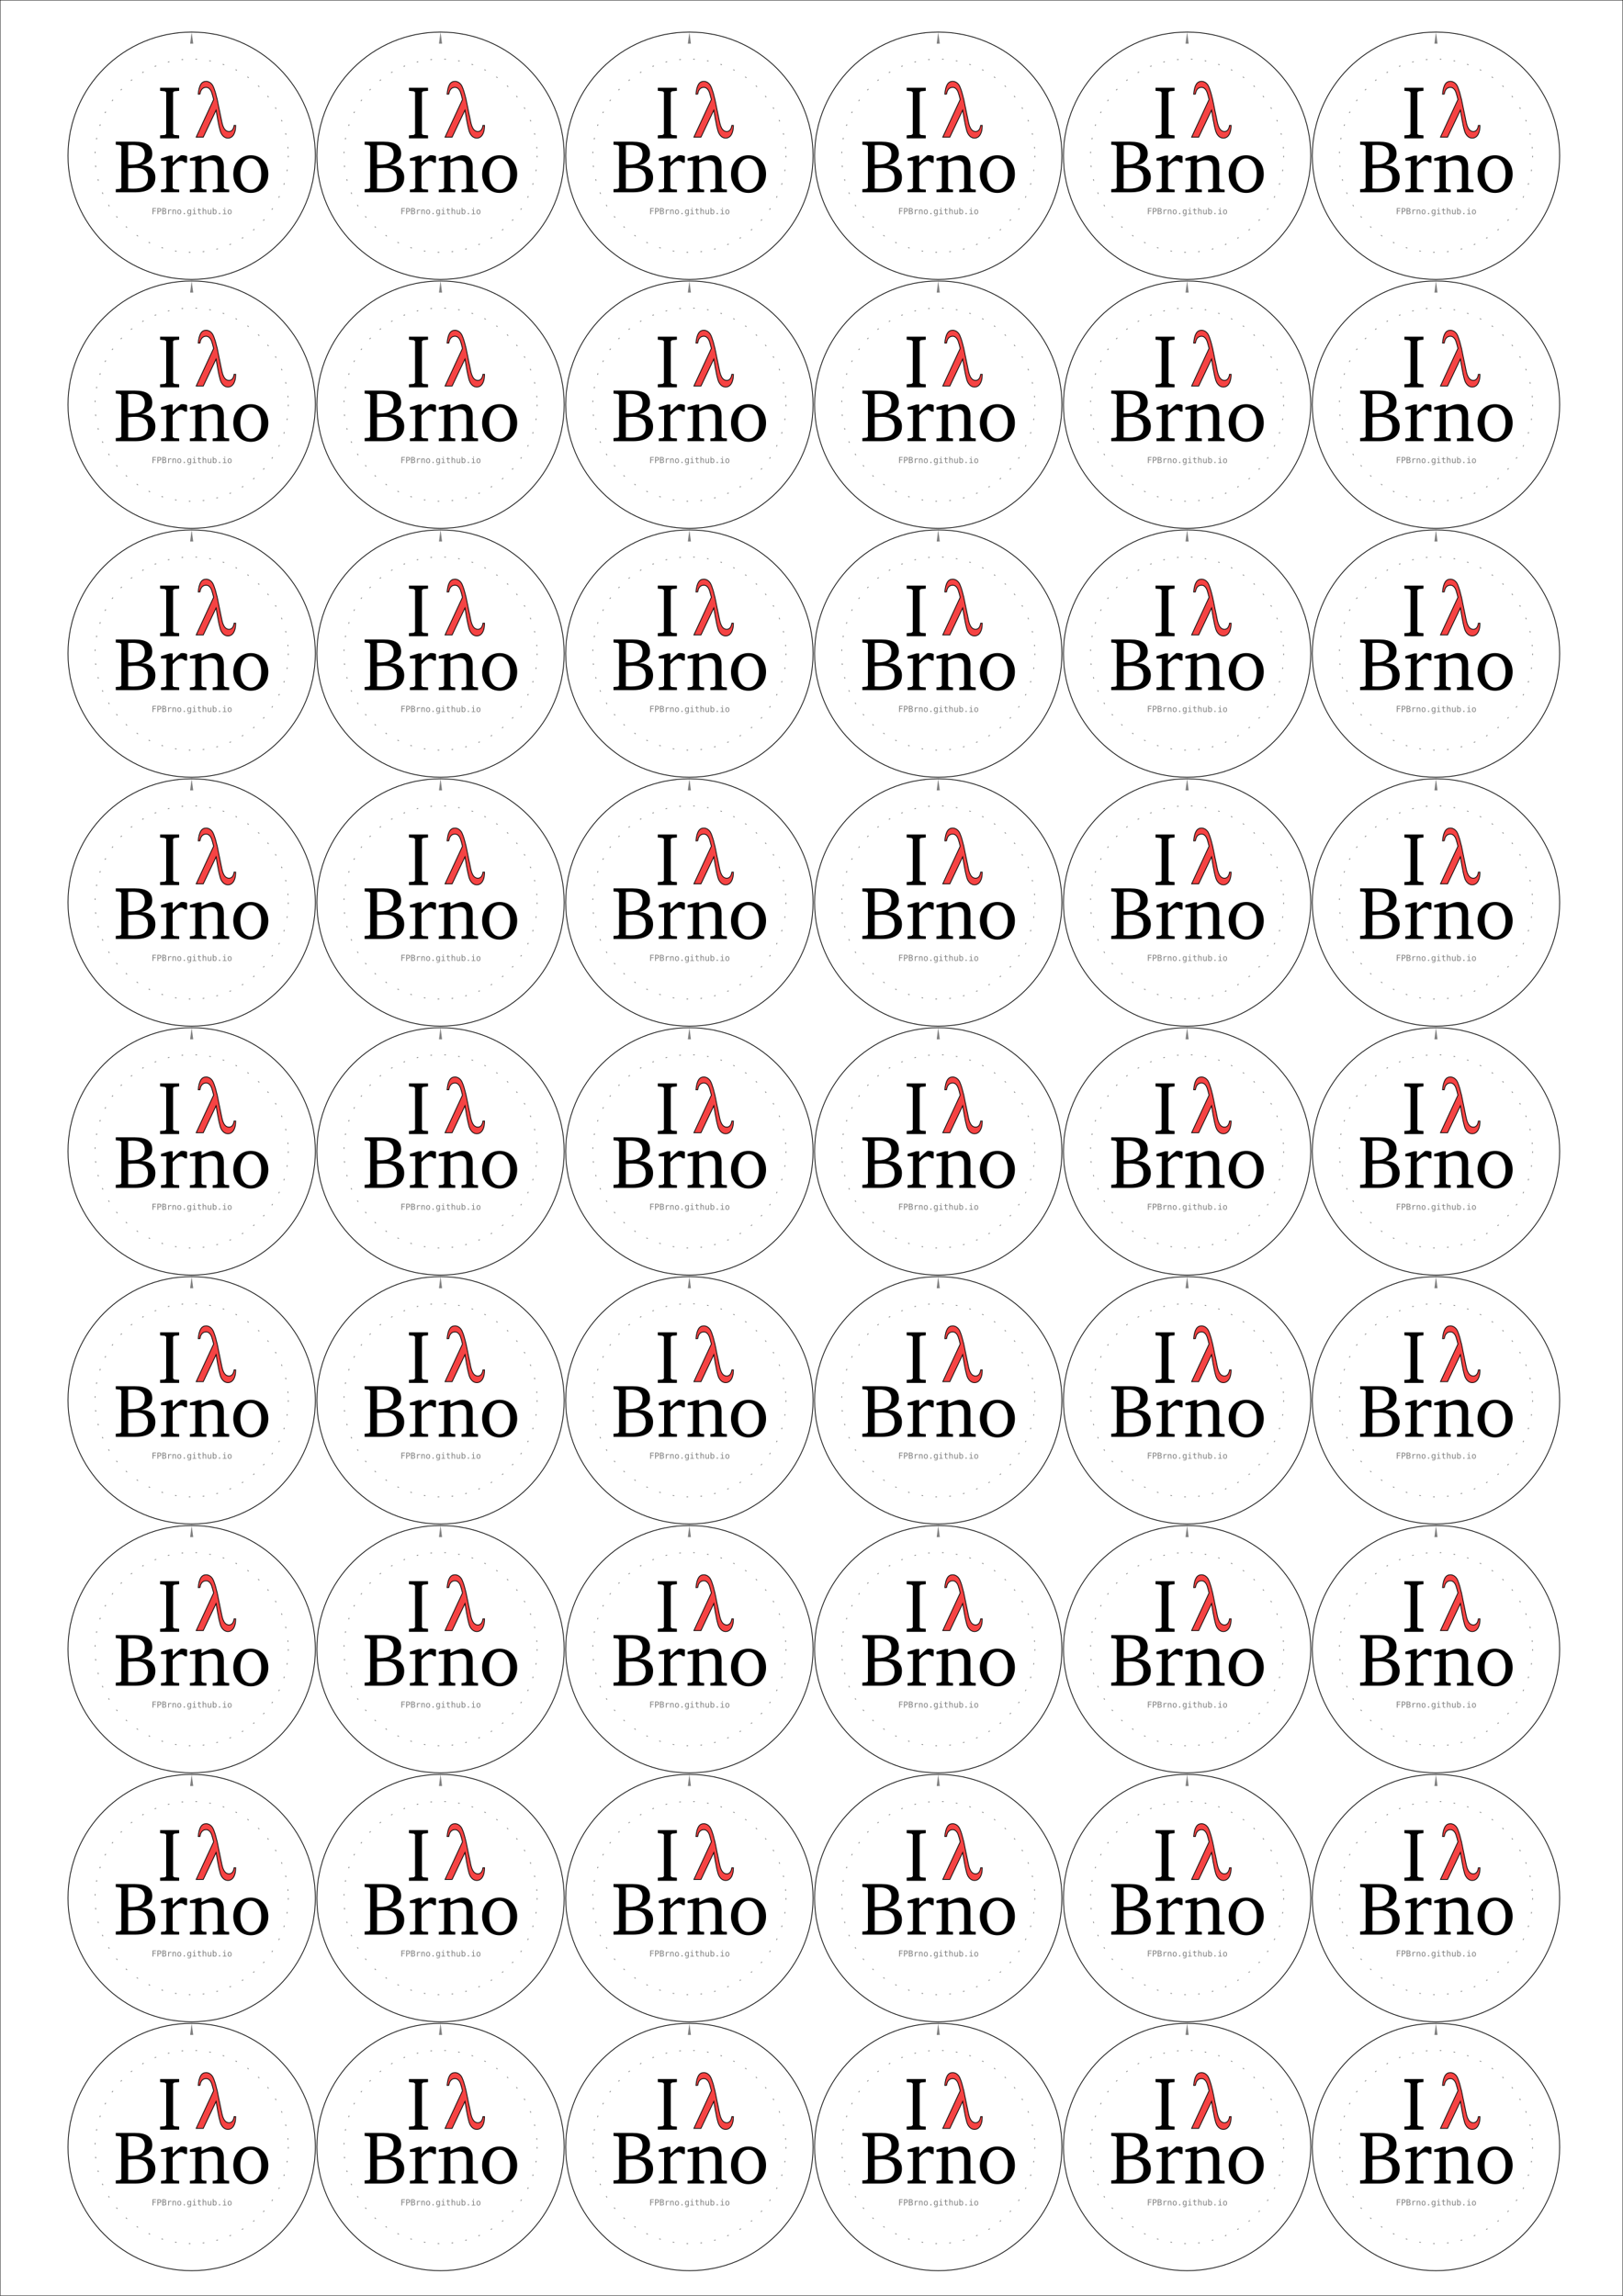 <?xml version="1.0" encoding="UTF-8" standalone="no"?>
<!-- Created with Inkscape (http://www.inkscape.org/) -->
<svg
   xmlns="http://www.w3.org/2000/svg"
   xmlns:xlink="http://www.w3.org/1999/xlink"
   viewBox="0 0 210 297"
   id="svg2"
   version="1.1"
   width="210mm"
   height="297mm">
  <defs
    id="defs4">
    <g id="idea-1">
      <path
         d="m 6.182,13.428 0,0.39 0.556,0.059 0.166,0.137 0,5.374 -0.166,0.137 -0.556,0.049 0,0.4 2.575,0 c 1.658,0 2.545,-0.683 2.545,-1.911 0,-0.956 -0.653,-1.551 -1.814,-1.56 0.936,-0.254 1.414,-0.751 1.414,-1.492 0,-1.073 -0.741,-1.58 -2.233,-1.58 l -2.487,0 z m 1.599,2.965 0,-2.506 c 0.244,-0.01 0.429,-0.029 0.556,-0.029 1.073,0 1.599,0.4 1.599,1.19 0,0.946 -0.566,1.356 -1.785,1.356 -0.117,0 -0.244,0 -0.371,-0.01 z m 0,3.092 0,-2.604 c 0.38,-0.039 0.702,-0.059 0.956,-0.059 1.083,0 1.609,0.419 1.609,1.307 0,0.985 -0.605,1.385 -1.912,1.385 -0.205,0 -0.419,-0.01 -0.653,-0.029 z"
         id="path4893"
         style="fill:#000000;fill-opacity:1;stroke:none;stroke-width:1px;stroke-linecap:butt;stroke-linejoin:miter;stroke-opacity:1" />
      <path
         d="m 12.038,19.972 2.35,0 0,-0.351 -0.683,-0.049 -0.166,-0.156 0,-2.789 c 0.4,-0.468 0.741,-0.712 1.063,-0.712 0.205,0 0.371,0.078 0.497,0.234 l 0.312,0 0,-0.839 c -0.205,-0.088 -0.39,-0.127 -0.585,-0.127 -0.078,0 -0.166,0 -0.244,0.02 -0.351,0.283 -0.702,0.595 -1.044,0.946 l 0,-0.917 -0.371,0 -1.131,0.351 0,0.302 0.692,0 0,3.53 -0.176,0.156 -0.517,0.049 0,0.351 z"
         id="path4895"
         style="fill:#000000;fill-opacity:1;stroke:none;stroke-width:1px;stroke-linecap:butt;stroke-linejoin:miter;stroke-opacity:1" />
      <path
         d="m 15.772,19.972 2.136,0 0,-0.351 -0.468,-0.049 -0.166,-0.156 0,-3.267 c 0.419,-0.215 0.78,-0.322 1.092,-0.322 0.722,0 0.985,0.293 0.985,1.005 l 0,2.584 -0.166,0.156 -0.468,0.049 0,0.351 2.136,0 0,-0.351 -0.527,-0.049 -0.166,-0.156 0,-2.75 c 0,-0.975 -0.468,-1.482 -1.317,-1.482 -0.419,0 -0.917,0.224 -1.57,0.585 l 0,-0.536 -0.371,0 -1.131,0.351 0,0.302 0.692,0 0,3.53 -0.166,0.156 -0.527,0.049 0,0.351 z"
         id="path4897"
         style="fill:#000000;fill-opacity:1;stroke:none;stroke-width:1px;stroke-linecap:butt;stroke-linejoin:miter;stroke-opacity:1" />
      <path
         d="m 23.646,15.184 c -1.317,0 -2.263,0.985 -2.263,2.438 0,1.443 0.956,2.438 2.263,2.438 1.307,0 2.272,-0.995 2.272,-2.438 0,-1.443 -0.956,-2.438 -2.272,-2.438 z m 0,0.419 c 0.79,0 1.356,0.761 1.356,2.019 0,1.268 -0.566,2.019 -1.356,2.019 -0.78,0 -1.346,-0.761 -1.346,-2.019 0,-1.268 0.556,-2.019 1.346,-2.019 z"
         id="path4899"
         style="fill:#000000;fill-opacity:1;stroke:none;stroke-width:1px;stroke-linecap:butt;stroke-linejoin:miter;stroke-opacity:1" />
      <path
         d="m 10.933,22.019 0.465,0 0,0.09 -0.358,0 0,0.233 0.324,0 0,0.09 -0.324,0 0,0.377 -0.107,0 0,-0.79 z"
         id="path4903"
         style="fill:#7d7d7d;fill-opacity:1;stroke:none;stroke-width:1px;stroke-linecap:butt;stroke-linejoin:miter;stroke-opacity:1" />
      <path
         d="m 11.672,22.106 0,0.297 0.124,0 q 0.074,0 0.115,-0.039 0.042,-0.039 0.042,-0.11 0,-0.07 -0.041,-0.109 -0.041,-0.039 -0.116,-0.039 l -0.124,0 z m -0.107,-0.088 0.231,0 q 0.132,0 0.201,0.06 0.068,0.06 0.068,0.176 0,0.117 -0.068,0.177 -0.068,0.06 -0.201,0.06 l -0.124,0 0,0.317 -0.107,0 0,-0.79 z"
         id="path4905"
         style="fill:#7d7d7d;fill-opacity:1;stroke:none;stroke-width:1px;stroke-linecap:butt;stroke-linejoin:miter;stroke-opacity:1" />
      <path
         d="m 12.308,22.431 0,0.289 0.126,0 q 0.093,0 0.133,-0.032 0.04,-0.033 0.04,-0.107 0,-0.077 -0.042,-0.113 -0.042,-0.036 -0.131,-0.036 l -0.126,0 z m 0,-0.325 0,0.238 0.124,0 q 0.077,0 0.112,-0.03 0.035,-0.03 0.035,-0.096 0,-0.06 -0.034,-0.086 -0.034,-0.026 -0.112,-0.026 l -0.124,0 z m -0.107,-0.088 0.234,0 q 0.121,0 0.187,0.052 0.066,0.052 0.066,0.148 0,0.072 -0.035,0.114 -0.034,0.042 -0.104,0.052 0.078,0.012 0.122,0.067 0.044,0.054 0.044,0.139 0,0.107 -0.07,0.162 -0.07,0.054 -0.21,0.054 l -0.234,0 0,-0.79 z"
         id="path4907"
         style="fill:#7d7d7d;fill-opacity:1;stroke:none;stroke-width:1px;stroke-linecap:butt;stroke-linejoin:miter;stroke-opacity:1" />
      <path
         d="m 13.376,22.338 q -0.031,-0.024 -0.063,-0.035 -0.032,-0.011 -0.071,-0.011 -0.091,0 -0.139,0.057 -0.048,0.057 -0.048,0.165 l 0,0.295 -0.098,0 0,-0.593 0.098,0 0,0.116 q 0.024,-0.063 0.075,-0.096 0.051,-0.034 0.12,-0.034 0.036,0 0.067,0.009 0.031,0.009 0.06,0.028 l 0,0.1 z"
         id="path4909"
         style="fill:#7d7d7d;fill-opacity:1;stroke:none;stroke-width:1px;stroke-linecap:butt;stroke-linejoin:miter;stroke-opacity:1" />
      <path
         d="m 13.973,22.441 0,0.367 -0.098,0 0,-0.367 q 0,-0.08 -0.028,-0.117 -0.028,-0.037 -0.088,-0.037 -0.068,0 -0.105,0.049 -0.037,0.048 -0.037,0.139 l 0,0.335 -0.097,0 0,-0.593 0.097,0 0,0.089 q 0.026,-0.051 0.07,-0.077 0.044,-0.026 0.105,-0.026 0.09,0 0.135,0.06 0.045,0.059 0.045,0.18 z"
         id="path4911"
         style="fill:#7d7d7d;fill-opacity:1;stroke:none;stroke-width:1px;stroke-linecap:butt;stroke-linejoin:miter;stroke-opacity:1" />
      <path
         d="m 14.395,22.284 q -0.074,0 -0.112,0.058 -0.038,0.058 -0.038,0.171 0,0.113 0.038,0.171 0.038,0.058 0.112,0.058 0.075,0 0.113,-0.058 0.038,-0.058 0.038,-0.171 0,-0.113 -0.038,-0.171 -0.038,-0.058 -0.113,-0.058 z m 0,-0.083 q 0.123,0 0.188,0.08 0.066,0.08 0.066,0.231 0,0.152 -0.065,0.232 -0.065,0.079 -0.189,0.079 -0.123,0 -0.188,-0.079 -0.065,-0.08 -0.065,-0.232 0,-0.151 0.065,-0.231 0.065,-0.08 0.188,-0.08 z"
         id="path4913"
         style="fill:#7d7d7d;fill-opacity:1;stroke:none;stroke-width:1px;stroke-linecap:butt;stroke-linejoin:miter;stroke-opacity:1" />
      <path
         d="m 14.979,22.647 0.133,0 0,0.161 -0.133,0 0,-0.161 z"
         id="path4915"
         style="fill:#7d7d7d;fill-opacity:1;stroke:none;stroke-width:1px;stroke-linecap:butt;stroke-linejoin:miter;stroke-opacity:1" />
      <path
         d="m 15.826,22.507 q 0,-0.11 -0.036,-0.166 -0.035,-0.057 -0.104,-0.057 -0.071,0 -0.109,0.057 -0.038,0.057 -0.038,0.166 0,0.11 0.038,0.167 0.038,0.057 0.11,0.057 0.067,0 0.103,-0.058 0.036,-0.058 0.036,-0.167 z m 0.097,0.263 q 0,0.133 -0.063,0.202 -0.063,0.069 -0.185,0.069 -0.04,0 -0.084,-0.007 -0.044,-0.007 -0.088,-0.022 l 0,-0.096 q 0.052,0.024 0.094,0.036 0.042,0.012 0.078,0.012 0.079,0 0.115,-0.043 0.036,-0.043 0.036,-0.136 l 0,-0.005 0,-0.066 q -0.023,0.05 -0.064,0.074 -0.04,0.024 -0.098,0.024 -0.104,0 -0.166,-0.083 -0.062,-0.083 -0.062,-0.222 0,-0.14 0.062,-0.223 0.062,-0.083 0.166,-0.083 0.057,0 0.097,0.023 0.04,0.023 0.065,0.07 l 0,-0.077 0.097,0 0,0.552 z"
         id="path4917"
         style="fill:#7d7d7d;fill-opacity:1;stroke:none;stroke-width:1px;stroke-linecap:butt;stroke-linejoin:miter;stroke-opacity:1" />
      <path
         d="m 16.16,22.216 0.249,0 0,0.517 0.193,0 0,0.076 -0.484,0 0,-0.076 0.193,0 0,-0.441 -0.152,0 0,-0.076 z m 0.152,-0.231 0.097,0 0,0.123 -0.097,0 0,-0.123 z"
         id="path4919"
         style="fill:#7d7d7d;fill-opacity:1;stroke:none;stroke-width:1px;stroke-linecap:butt;stroke-linejoin:miter;stroke-opacity:1" />
      <path
         d="m 17.001,22.048 0,0.168 0.221,0 0,0.076 -0.221,0 0,0.322 q 0,0.066 0.025,0.091 0.025,0.026 0.087,0.026 l 0.11,0 0,0.078 -0.119,0 q -0.11,0 -0.155,-0.044 -0.045,-0.044 -0.045,-0.151 l 0,-0.322 -0.158,0 0,-0.076 0.158,0 0,-0.168 0.097,0 z"
         id="path4921"
         style="fill:#7d7d7d;fill-opacity:1;stroke:none;stroke-width:1px;stroke-linecap:butt;stroke-linejoin:miter;stroke-opacity:1" />
      <path
         d="m 17.884,22.441 0,0.367 -0.098,0 0,-0.367 q 0,-0.08 -0.028,-0.117 -0.028,-0.037 -0.088,-0.037 -0.068,0 -0.105,0.049 -0.037,0.048 -0.037,0.139 l 0,0.335 -0.097,0 0,-0.823 0.097,0 0,0.32 q 0.026,-0.051 0.07,-0.077 0.044,-0.026 0.105,-0.026 0.09,0 0.135,0.06 0.045,0.059 0.045,0.18 z"
         id="path4923"
         style="fill:#7d7d7d;fill-opacity:1;stroke:none;stroke-width:1px;stroke-linecap:butt;stroke-linejoin:miter;stroke-opacity:1" />
      <path
         d="m 18.083,22.584 0,-0.367 0.097,0 0,0.367 q 0,0.08 0.028,0.117 0.029,0.037 0.088,0.037 0.069,0 0.105,-0.048 0.037,-0.049 0.037,-0.139 l 0,-0.335 0.098,0 0,0.592 -0.098,0 0,-0.089 q -0.026,0.051 -0.071,0.078 -0.044,0.026 -0.104,0.026 -0.091,0 -0.135,-0.059 -0.044,-0.06 -0.044,-0.18 z"
         id="path4925"
         style="fill:#7d7d7d;fill-opacity:1;stroke:none;stroke-width:1px;stroke-linecap:butt;stroke-linejoin:miter;stroke-opacity:1" />
      <path
         d="m 19.118,22.513 q 0,-0.113 -0.036,-0.171 -0.036,-0.058 -0.106,-0.058 -0.071,0 -0.107,0.058 -0.037,0.058 -0.037,0.17 0,0.112 0.037,0.17 0.037,0.058 0.107,0.058 0.07,0 0.106,-0.058 0.036,-0.058 0.036,-0.171 z m -0.286,-0.221 q 0.023,-0.043 0.064,-0.067 0.041,-0.023 0.095,-0.023 0.107,0 0.168,0.083 0.061,0.082 0.061,0.226 0,0.147 -0.062,0.23 -0.061,0.083 -0.169,0.083 -0.053,0 -0.094,-0.023 -0.04,-0.023 -0.065,-0.067 l 0,0.075 -0.097,0 0,-0.823 0.097,0 0,0.306 z"
         id="path4927"
         style="fill:#7d7d7d;fill-opacity:1;stroke:none;stroke-width:1px;stroke-linecap:butt;stroke-linejoin:miter;stroke-opacity:1" />
      <path
         d="m 19.542,22.647 0.133,0 0,0.161 -0.133,0 0,-0.161 z"
         id="path4929"
         style="fill:#7d7d7d;fill-opacity:1;stroke:none;stroke-width:1px;stroke-linecap:butt;stroke-linejoin:miter;stroke-opacity:1" />
      <path
         d="m 20.071,22.216 0.249,0 0,0.517 0.193,0 0,0.076 -0.484,0 0,-0.076 0.193,0 0,-0.441 -0.152,0 0,-0.076 z m 0.152,-0.231 0.097,0 0,0.123 -0.097,0 0,-0.123 z"
         id="path4931"
         style="fill:#7d7d7d;fill-opacity:1;stroke:none;stroke-width:1px;stroke-linecap:butt;stroke-linejoin:miter;stroke-opacity:1" />
      <path
         d="m 20.913,22.284 q -0.074,0 -0.112,0.058 -0.038,0.058 -0.038,0.171 0,0.113 0.038,0.171 0.038,0.058 0.112,0.058 0.075,0 0.113,-0.058 0.038,-0.058 0.038,-0.171 0,-0.113 -0.038,-0.171 -0.038,-0.058 -0.113,-0.058 z m 0,-0.083 q 0.123,0 0.188,0.08 0.066,0.08 0.066,0.231 0,0.152 -0.065,0.232 -0.065,0.079 -0.189,0.079 -0.123,0 -0.188,-0.079 -0.065,-0.08 -0.065,-0.232 0,-0.151 0.065,-0.231 0.065,-0.08 0.188,-0.08 z"
         id="path4933"
         style="fill:#7d7d7d;fill-opacity:1;stroke:none;stroke-width:1px;stroke-linecap:butt;stroke-linejoin:miter;stroke-opacity:1" />
      <path
         style="line-height:90%;-inkscape-text-align:center;letter-spacing:0px;word-spacing:0px;writing-mode:lr-tb;text-anchor:middle;fill:#f54343;fill-opacity:1;stroke:#000000;stroke-width:0.1;stroke-linecap:butt;stroke-linejoin:miter;stroke-miterlimit:4;stroke-dasharray:none;stroke-opacity:1"
         d="m 17.081,7.282 c 0.068,-0.556 0.351,-0.878 0.79,-0.878 0.312,0 0.575,0.244 0.722,0.683 0.068,0.195 0.156,0.517 0.244,0.887 l -2.253,4.867 0.917,0 1.658,-3.491 c 0.312,1.902 0.468,2.594 0.644,2.975 0.215,0.419 0.527,0.644 0.887,0.644 0.38,0 0.683,-0.234 0.848,-0.663 0.107,-0.263 0.146,-0.527 0.156,-0.985 l -0.205,0 c -0.078,0.507 -0.302,0.79 -0.653,0.79 -0.293,0 -0.546,-0.185 -0.702,-0.527 -0.127,-0.254 -0.195,-0.507 -0.332,-1.229 l -0.263,-1.258 c -0.01,-0.029 -0.02,-0.098 -0.039,-0.195 C 19.276,7.643 18.925,6.453 18.691,6.102 18.476,5.79 18.183,5.624 17.862,5.624 c -0.595,0 -0.907,0.507 -1.014,1.658 l 0.234,0 z"
         id="path4937" />
      <path
         d="m 11.915,13.006 2.467,0 0,-0.4 -0.624,-0.049 -0.166,-0.137 0,-5.374 0.166,-0.137 0.624,-0.059 0,-0.39 -2.467,0 0,0.39 0.624,0.059 0.166,0.137 0,5.374 -0.166,0.137 -0.624,0.049 0,0.4 z"
         id="path4941"
         style="fill:#000000;fill-opacity:1;stroke:none;stroke-width:1px;stroke-linecap:butt;stroke-linejoin:miter;stroke-opacity:1" />
    </g>
    <g id="button-base">
      <polygon points="16,0 16.2,1.5 15.8,1.5" style="fill:#000000;opacity:0.5"/>
      <circle
         cy="16"
         cx="16"
         r="16"
         style="fill:none;stroke:#000000;stroke-width:0.1;stroke-miterlimit:4;stroke-dasharray:none"
        />
    </g>
    <g id="button-devel">
      <use xlink:href="#button-base" />
      <circle
         cx="16"
         cy="16"
         r="12.5"
         style="fill:none;stroke:#000000;stroke-width:0.1;opacity:0.5;stroke-miterlimit:4;stroke-dasharray:0.2, 1.6;stroke-dashoffset:0"
        />
    </g>
    <g id="button">
      <use xlink:href="#button-devel" />
      <use xlink:href="#idea-1" transform="translate(0,0.75)" />
    </g>
    <g id="row" transform="translate(8.7,0)">
      <use xlink:href="#button" transform="translate(0.1,0)" />
      <use xlink:href="#button" transform="translate(32.3,0)" />
      <use xlink:href="#button" transform="translate(64.5,0)" />
      <use xlink:href="#button" transform="translate(96.7,0)" />
      <use xlink:href="#button" transform="translate(128.9,0)" />
      <use xlink:href="#button" transform="translate(161.1,0)" />
    </g>
  </defs>
  <rect width="100%" height="100%" style="fill:none;stroke:#000000;stroke-width:0.1" />
  <g transform="translate(0,4.05)">
    <use xlink:href="#row" transform="translate(0,0.1)" />
    <use xlink:href="#row" transform="translate(0,32.3)" />
    <use xlink:href="#row" transform="translate(0,64.5)" />
    <use xlink:href="#row" transform="translate(0,96.7)" />
    <use xlink:href="#row" transform="translate(0,128.9)" />
    <use xlink:href="#row" transform="translate(0,161.1)" />
    <use xlink:href="#row" transform="translate(0,193.3)" />
    <use xlink:href="#row" transform="translate(0,225.5)" />
    <use xlink:href="#row" transform="translate(0,257.7)" />
  </g>
</svg>

